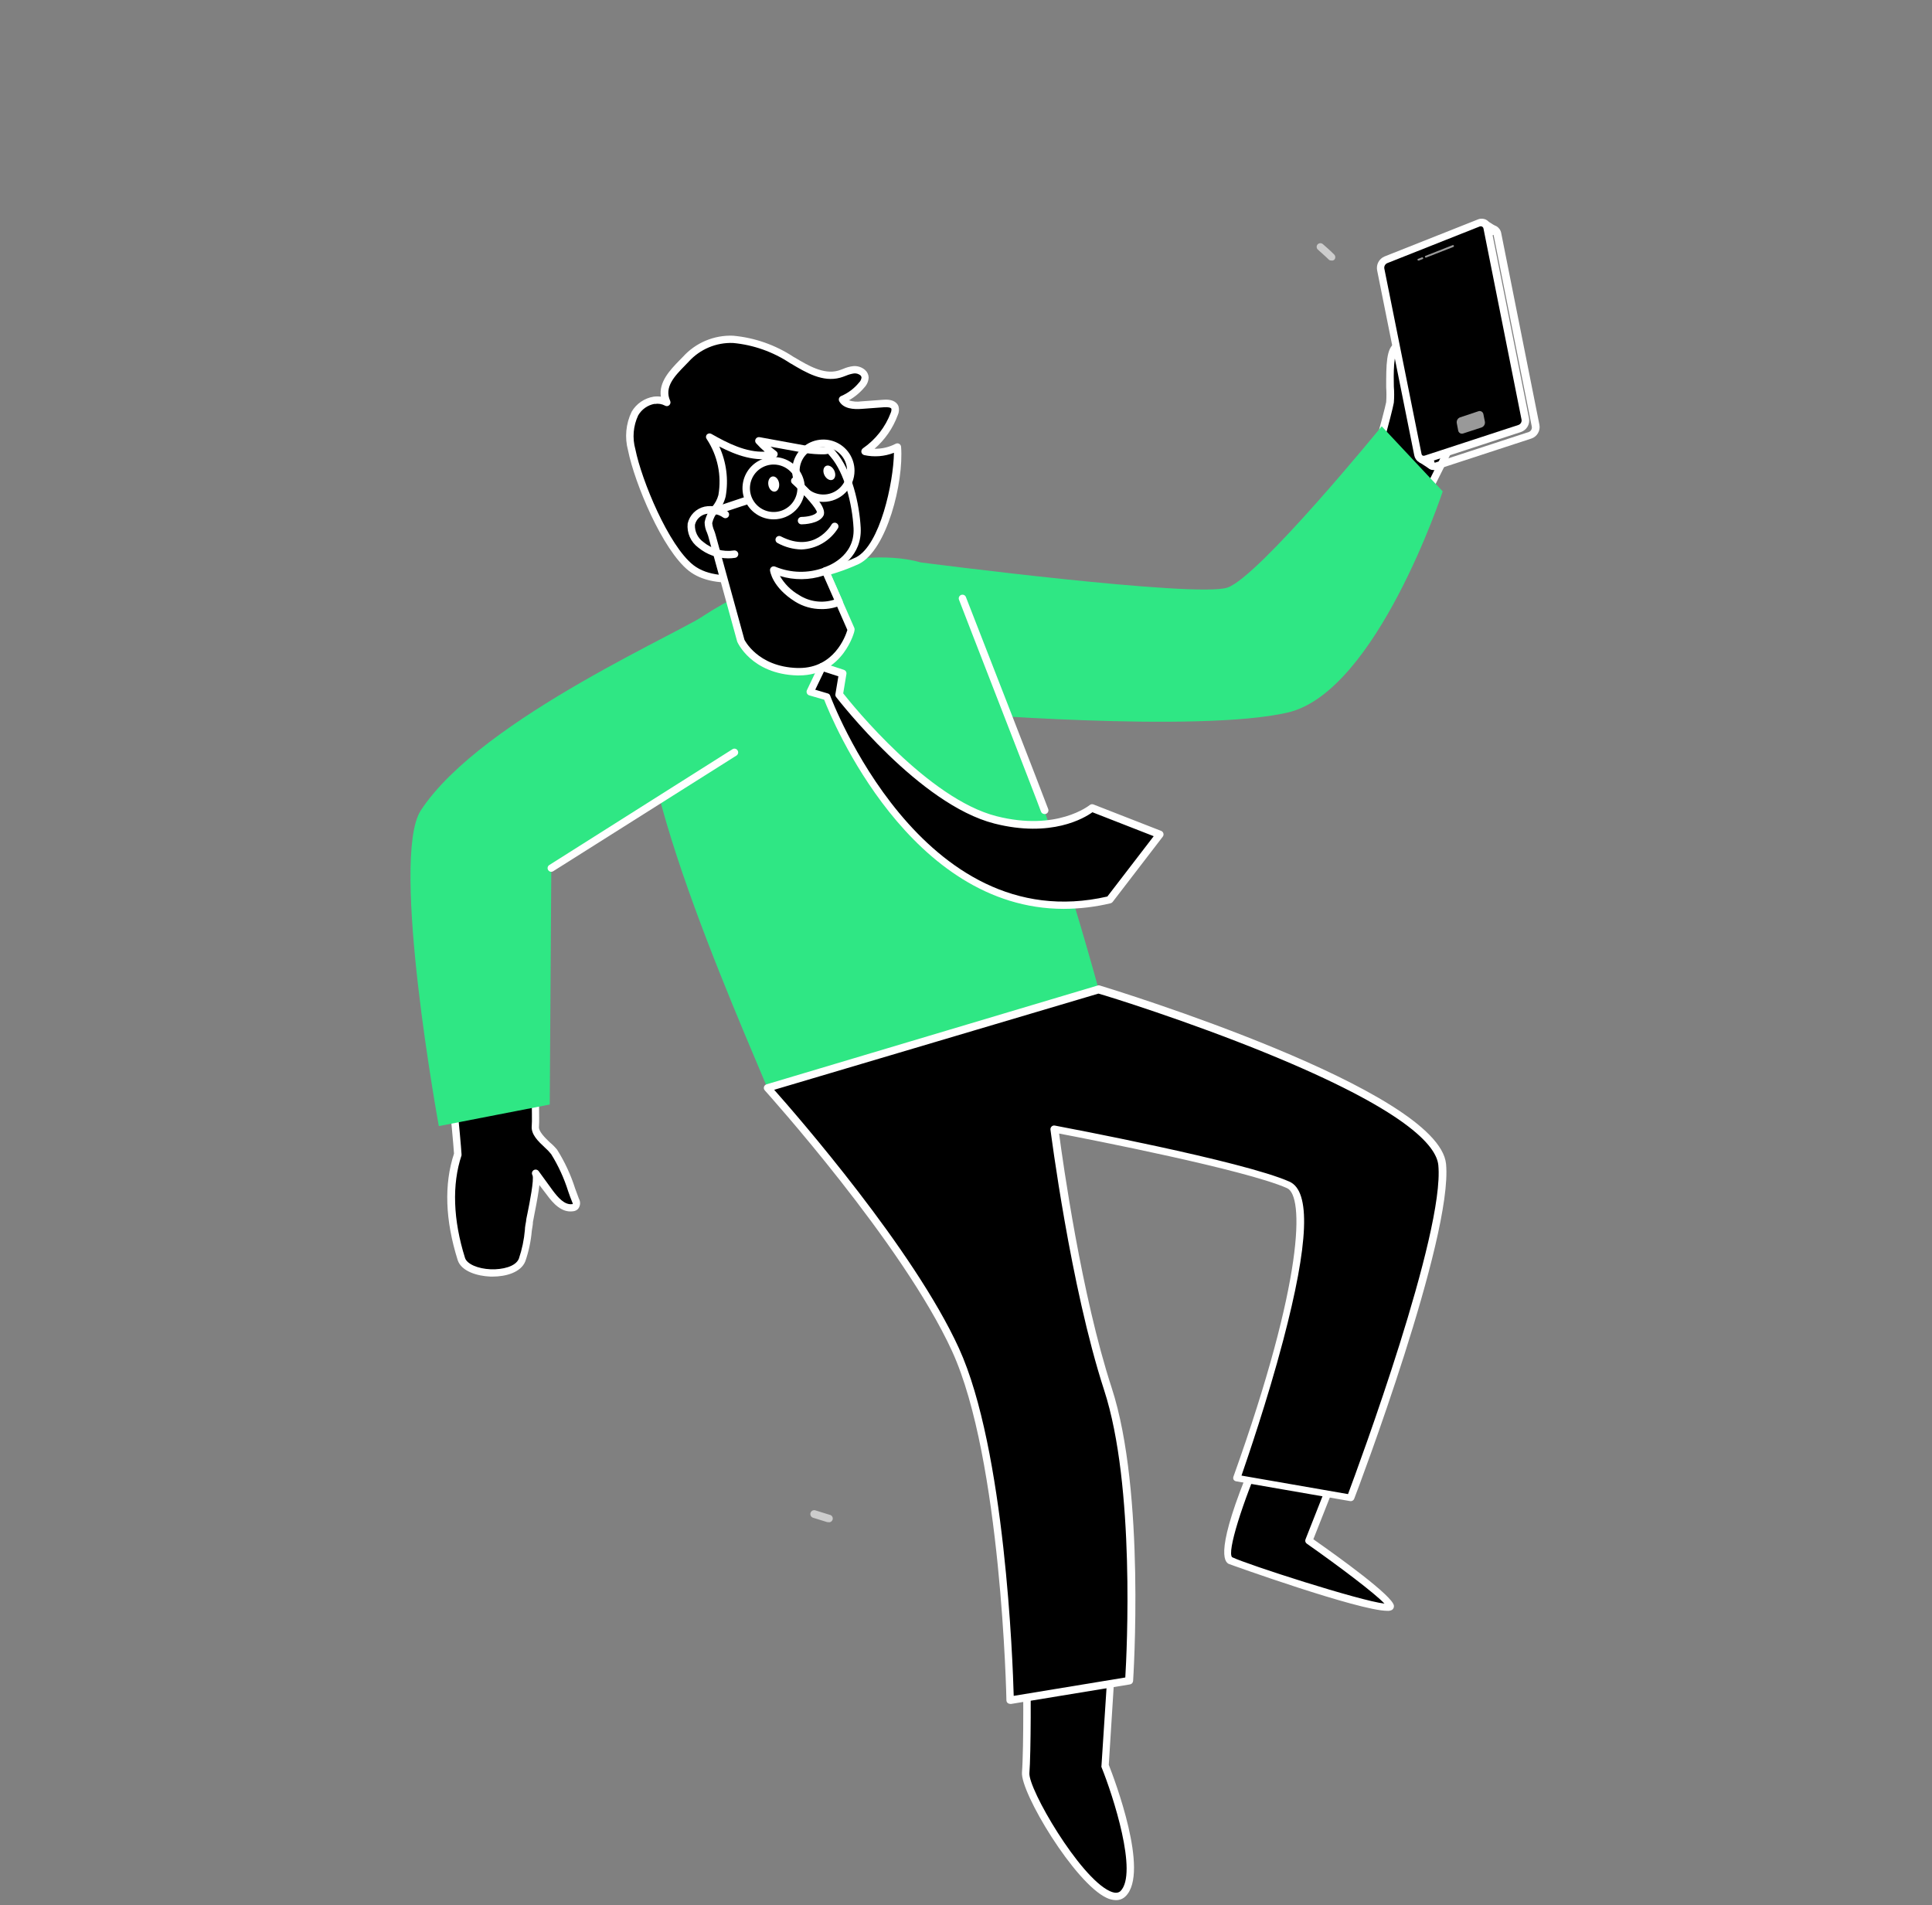 <svg id="emWUJXLYIDT1" xmlns="http://www.w3.org/2000/svg" xmlns:xlink="http://www.w3.org/1999/xlink" viewBox="0 0 360 355" shape-rendering="geometricPrecision" text-rendering="geometricPrecision"><rect x="0" y="0" width="360" height="355" fill="#808080" stroke="none"/><path d="M248.037,48.536c-.095.003-.189-.015-.276-.053-.086-.038-.163-.096-.223-.168c0,0-.68-.679-1.996-1.83-.065-.063-.116-.139-.151-.222s-.053-.173-.053-.263.018-.18.053-.263.086-.159.151-.222c.131-.128.308-.199.492-.199.183,0,.36.071.492.199c1.386,1.192,2.051,1.885,2.079,1.913.065.064.116.141.152.226.035.085.053.175.053.267s-.018.182-.053.267c-.036.085-.087.161-.152.226-.08.062-.172.105-.27.126-.099.022-.2.021-.298-.002Z" fill="#fff" fill-opacity="0.6"/><path d="M154.362,283.624h-.208l-2.634-.818c-.091-.025-.176-.068-.25-.127-.075-.058-.137-.13-.183-.213-.046-.082-.076-.173-.087-.267-.012-.094-.004-.189.021-.28.026-.091.069-.176.127-.25.059-.075.131-.137.213-.183.083-.046.173-.076.267-.087.094-.012.189-.004.28.021l2.676.832c.091.014.178.047.256.095.079.048.147.112.201.186.054.075.093.16.114.249.022.09.025.183.011.274-.015.091-.047.178-.095.257-.049.078-.112.146-.187.2-.074.055-.159.093-.249.115-.089.021-.182.025-.273.01v-.014Z" fill="#fff" fill-opacity="0.6"/><path d="M255.064,90.176c0,0,3.701-13.265,4.034-15.137s-.679-9.342,1.386-10.479c2.065-1.137,3.354,5.628,3.354,10.479c0,0,8.4-18.325,10.757-15.636c2.356,2.689,2.689,8.4,1.677,11.422s-14.277,28.901-14.277,28.901l-6.931-9.55Z"/><path d="M261.995,100.419c-.108.002-.215-.022-.312-.07-.096-.048-.18-.119-.243-.207l-7.055-9.551c-.061-.085-.102-.183-.121-.286-.019-.103-.016-.209.01-.31c0-.139,3.687-13.252,4.02-15.067.064-.923.064-1.849,0-2.772c0-4.158,0-7.319,1.636-8.234.236-.143.507-.219.783-.219s.547.076.783.219c1.608.943,2.398,5.018,2.689,8.317c2.287-4.713,6.834-13.404,9.412-13.861.244-.042.495-.018.726.07.232.088.436.236.591.429c2.619,2.994,2.772,9.065,1.815,12.101-.956,3.036-13.625,27.945-14.152,28.998-.052.108-.133.2-.233.266s-.216.103-.335.109l-.014.069Zm-6.293-10.382l6.182,8.317c2.426-4.782,12.697-25.2,13.57-27.806.998-3.008.541-8.317-1.552-10.742-1.206-.236-5.697,6.931-9.592,15.469-.064.145-.177.263-.318.334-.142.071-.304.09-.459.054-.156-.032-.297-.117-.398-.241s-.156-.279-.156-.438c0-4.353-1.053-9.245-2.135-9.883-.028-.02-.062-.031-.097-.031-.034,0-.068.011-.097.031-1.053.596-.97,4.755-.928,6.931.08.996.08,1.998,0,2.994-.319,1.885-3.383,12.919-3.965,15.012h-.055Z" fill="#fff"/><path d="M235.173,269.707c0,0-8.635,19.711-5.946,21.056c2.689,1.344,30.051,10.299,29.815,8.51-.235-1.788-15.164-12.211-15.164-12.211l6.861-17.355h-15.566Z"/><path d="M258.502,300.147c-5.254,0-29.345-8.65-29.58-8.76-1.22-.624-2.121-4.284,5.614-21.957.052-.125.141-.231.255-.305.113-.075.247-.113.382-.111h15.567c.112,0,.223.028.322.081s.184.13.246.224c.068.09.11.197.123.31.012.112-.007.225-.054.328l-6.653,16.855c4.768,3.341,14.762,10.535,15.011,12.365.022.154-.001.311-.064.453-.064.142-.167.264-.296.351-.27.135-.572.192-.873.166Zm-22.844-29.746c-4.269,9.827-7.041,18.823-6.071,19.752c2.856,1.386,23.842,8.137,28.388,8.649-1.733-1.871-8.317-6.847-14.471-11.172-.129-.087-.223-.217-.266-.366-.043-.15-.032-.309.03-.452l6.473-16.411h-14.083Z" fill="#fff"/><path d="M191.15,308.796c.332,1.012.332,17.466,0,21.499-.333,4.034,13.778,26.933,18.172,22.525s-3.368-23.869-3.368-23.869l1.386-22.178-16.19,2.023Z"/><path d="M207.936,354.054c-.596-.014-1.183-.156-1.719-.416-5.988-2.773-16.093-19.642-15.788-23.398.346-4.159.305-20.155,0-21.236-.046-.199-.011-.408.097-.582.054-.084.125-.155.209-.21.083-.055.177-.092.276-.109l16.204-2.01c.1-.014.202-.005.298.026.096.032.184.084.256.155.076.07.136.156.174.252s.055.199.048.302l-1.386,22.012c1.04,2.633,7.638,20.002,3.16,24.465-.237.244-.522.436-.837.564-.314.129-.652.192-.992.185Zm-16.052-44.662c.278,3.674.208,17.59-.069,20.973-.25,2.924,9.329,19.405,14.984,22.011c1.178.541,1.691.236,1.982,0c3.313-3.313-1.386-17.812-3.534-23.107-.028-.099-.028-.205,0-.304l1.386-21.347-14.749,1.774Z" fill="#fff"/><path d="M171.577,104.799c-12.655-3.604-34.944,3.59-48.514,16.149-10.784,10.021,9.703,57.552,19.932,81.781l61.711-18.421c0,0-20.487-75.891-33.129-79.509Z" fill="#2fe784"/><path d="M204.734,184.294c0,0,62.805,19.073,64.025,32.699s-17.063,62.112-17.063,62.112l-21.236-3.659c0,0,18.214-50.829,9.592-54.669-8.621-3.84-43.566-10.479-43.566-10.479s3.604,28.928,9.967,48.445c6.362,19.517,3.95,54.364,3.95,54.364l-22.178,3.646c0,0-.832-44.828-10.174-65.301-9.343-20.473-35.028-48.778-35.028-48.778l61.711-18.38Z"/><path d="M188.225,317.487c-.161,0-.317-.053-.444-.152-.078-.063-.142-.144-.185-.235s-.065-.191-.064-.292c0-.443-.929-44.924-10.119-65.023s-34.653-48.321-34.903-48.612c-.082-.085-.139-.19-.166-.305-.027-.114-.022-.234.014-.347.03-.11.088-.212.168-.294.08-.083.179-.143.289-.177l61.725-18.422c.126-.041.262-.041.388,0c2.592.777,63.207,19.406,64.524,33.268c1.289,13.667-16.356,60.449-17.118,62.376-.056.15-.164.275-.303.354-.14.078-.302.105-.46.075l-21.235-3.687c-.101-.016-.196-.055-.28-.112-.084-.058-.154-.133-.206-.22-.041-.092-.062-.191-.062-.292c0-.1.021-.199.062-.291c13.155-36.76,13.155-52.326,9.967-53.712-7.666-3.41-36.857-9.107-42.471-10.174.679,5.142,4.158,30.106,9.8,47.378c6.334,19.405,4.006,54.28,3.992,54.627-.013.156-.077.303-.183.418-.105.115-.246.193-.399.22l-22.179,3.645-.152-.014ZM144.257,203.062c4.269,4.81,26.018,29.76,34.417,48.14c8.622,18.866,10.05,58.634,10.216,64.788l20.792-3.423c.277-4.519,1.872-35.721-3.95-53.561-6.307-19.405-9.953-48.292-9.994-48.514-.014-.11,0-.222.038-.325.039-.104.102-.197.184-.271.078-.074.173-.128.277-.157s.213-.032.319-.01c1.386.264,35.124,6.612,43.718,10.452c3.992,1.774,3.604,11.463-1.178,29.594-2.952,11.214-6.737,22.178-7.762,25.172l19.849,3.451c1.996-5.336,18.02-48.694,16.828-61.281-.347-3.701-6.196-10.326-32.062-20.889-14.679-5.988-29.399-10.576-31.271-11.089l-60.421,17.923Z" fill="#fff"/><path d="M121.871,74.54c.802-.152,1.632-.014,2.342.388-1.524-3.354,1.58-5.947,3.59-8.081c1.109-1.217,2.469-2.178,3.987-2.814s3.157-.935,4.801-.873c3.927.346,7.703,1.676,10.979,3.867c2.772,1.594,5.738,3.465,8.774,2.634.895-.367,1.823-.645,2.772-.832.957-.083,2.093.499,2.107,1.469-.034.519-.25,1.01-.61,1.386-.965,1.202-2.206,2.153-3.618,2.772.693,1.123,2.274,1.151,3.59,1.053l4.159-.305c.776,0,1.76,0,2.051.721.111.413.067.852-.124,1.234-1.054,2.811-2.946,5.231-5.42,6.931c2.032.454,4.16.169,6.002-.804.457,5.96-1.689,18.125-7.053,20.814-5.395,2.457-14.777,3.843-20.7,3.6-4.408-.111-9.9.9-14.4-6.3-3.406-5.45-6.245-11.652-7.429-17.573-.611-2.263-.4-4.67.596-6.792.379-.656.899-1.22,1.522-1.652.623-.431,1.334-.719,2.082-.843Z"/><path d="M136.938,108.6c-3.036,0-6.14-.333-8.594-2.245-4.88-3.843-10.088-16.314-11.311-22.403-.662-2.423-.421-5.005.679-7.263.434-.728,1.021-1.352,1.719-1.831.699-.479,1.494-.8,2.329-.941.46-.067.926-.067,1.386,0-.43-2.772,1.788-5.045,3.452-6.764l.679-.693c1.172-1.29,2.611-2.308,4.218-2.983s3.341-.991,5.083-.926c4.04.363,7.927,1.726,11.311,3.964l.207.111c2.509,1.497,5.365,3.174,8.026,2.453.333-.097.638-.208.957-.333.611-.273,1.261-.45,1.926-.527.392-.032.786.014,1.159.135.374.121.72.316,1.018.572.2.173.364.386.481.624.116.238.184.498.198.762-.023.686-.294,1.341-.763,1.843-.818.984-1.809,1.811-2.924,2.44.741.243,1.529.309,2.301.194l4.158-.305c1.386-.111,2.384.277,2.772,1.164.177.568.133,1.182-.125,1.719-.89,2.416-2.378,4.566-4.324,6.251c1.369.024,2.722-.295,3.936-.929.102-.053.214-.08.328-.079.115.001.227.03.327.085.1.055.185.134.247.229.063.096.1.205.11.319.513,6.626-2.633,19.228-7.845,21.834-5.492,2.516-11.499,3.703-17.535,3.466-.97,0-1.996,0-3.049,0-1.054,0-1.664.055-2.537.055ZM121.982,75.247c-.636.114-1.24.366-1.769.737s-.971.853-1.295,1.412c-.928,1.975-1.115,4.219-.526,6.321c1.154,5.76,6.181,17.937,10.798,21.571c2.772,2.149,6.584,2.024,10.271,1.899c1.095,0,2.148,0,3.146,0c5.808.249,11.591-.891,16.87-3.326c4.504-2.26,7.013-13.948,7.097-19.492-1.765.689-3.695.839-5.545.43-.131-.034-.25-.104-.343-.202-.093-.098-.157-.22-.184-.353-.019-.133-.002-.269.049-.393s.135-.233.242-.314c2.365-1.627,4.174-3.939,5.185-6.626.102-.231.145-.483.124-.735-.097-.236-.61-.346-1.386-.291l-4.158.305c-1.497.111-3.341,0-4.159-1.386-.049-.085-.08-.179-.092-.277s-.004-.197.023-.291c.033-.094.084-.18.151-.254s.147-.134.237-.176c1.307-.556,2.458-1.422,3.355-2.523.25-.245.411-.567.457-.915-.003-.086-.024-.169-.063-.246-.038-.077-.092-.144-.159-.198-.323-.252-.728-.375-1.136-.347-.53.075-1.047.22-1.539.43-.354.143-.715.268-1.081.374-3.244.887-6.363-.957-9.107-2.592l-.208-.111c-3.181-2.12-6.839-3.416-10.645-3.77-1.545-.057-3.082.223-4.507.822-1.424.599-2.701,1.501-3.741,2.644l-.693.721c-1.941,1.982-3.937,4.034-2.772,6.598.059.135.075.284.045.429s-.104.275-.212.375c-.106.1-.242.163-.388.178-.145.015-.291-.018-.416-.095-.58-.313-1.249-.42-1.899-.305l-.027-.028Z" fill="#fff"/><path d="M153.877,106.338l4.809,10.964c0,0-2.037,8.067-10.049,7.832-8.012-.236-10.535-5.78-10.549-5.794l-3.34-12.184-2.065-7.486c-.323-.732-.537-1.507-.638-2.301.194-1.816,2.218-3.119,2.55-5.018.66-3.799-.158-7.707-2.287-10.923c3.687,2.079,7.846,4.158,11.963,3.174-1.002-.741-1.93-1.577-2.773-2.495l8.636,1.58c1.114.176,2.24.26,3.368.249c1.275,0,.652-.665,1.802.665c2.883,3.327,4.228,9.481,4.464,13.75.291,6.126-5.891,7.984-5.891,7.984Z"/><path d="M148.914,125.855h-.36c-8.58-.25-11.172-6.238-11.186-6.293l-5.406-19.684c-.059-.202-.129-.401-.208-.596-.296-.614-.452-1.286-.457-1.968.203-1.057.681-2.042,1.386-2.856.553-.637.955-1.39,1.178-2.204.635-3.623-.138-7.352-2.163-10.424-.098-.119-.151-.269-.151-.423s.053-.304.151-.423c.105-.115.246-.191.399-.216.154-.025.311.002.447.077c3.036,1.733,6.501,3.479,9.952,3.313-.565-.482-1.097-1-1.594-1.552-.102-.105-.167-.24-.185-.386-.017-.145.014-.292.088-.418.07-.125.177-.226.306-.288.129-.062.274-.083.415-.059l8.65,1.58c1.046.159,2.102.238,3.16.236.216.02.434-.009.638-.083.707-.249.97,0,1.691.887c3.118,3.604,4.477,9.911,4.713,14.263.277,5.253-3.951,7.651-5.697,8.4l4.532,10.313c.042.149.042.307,0,.457.07.083-2.121,8.345-10.299,8.345Zm-10.216-6.682c0,0,2.44,5.087,9.897,5.295h.319c6.473,0,8.608-5.835,8.982-7.083l-4.712-10.742c-.042-.089-.063-.186-.063-.284c0-.099.021-.195.063-.285.042-.088.102-.167.176-.231s.16-.113.253-.143c.236-.069,5.725-1.816,5.434-7.291-.236-4.449-1.663-10.299-4.297-13.321-.222-.263-.347-.43-.444-.527-.277.064-.561.096-.845.097-1.165.008-2.329-.08-3.479-.263l-6.404-1.164l1.053.846c.108.076.19.183.237.306s.056.258.026.387c-.026.129-.088.248-.179.343s-.206.164-.333.197c-3.604.832-7.153-.458-10.355-2.107c1.331,2.908,1.747,6.152,1.192,9.301-.247,1.017-.72,1.965-1.386,2.772-.555.622-.942,1.376-1.123,2.19.044.479.166.947.361,1.386.097.24.181.485.249.735l5.406,19.656-.028-.07Z" fill="#fff"/><path d="M156.344,112.132c-1.259.532-2.629.75-3.991.634-1.363-.116-2.676-.562-3.827-1.3-4.047-2.522-4.352-5.295-4.352-5.295c3.088,1.315,6.564,1.385,9.703.195l2.467,5.766Z"/><path d="M153.059,113.49c-1.729.008-3.425-.472-4.893-1.386-4.283-2.675-4.672-5.683-4.685-5.822-.012-.121.009-.244.06-.355s.131-.206.23-.277c.1-.07.217-.113.339-.124.122-.01.244.011.355.063c2.894,1.208,6.139,1.273,9.079.18.167-.069.355-.071.524-.003.168.067.304.198.377.364l2.536,5.766c.072.164.077.35.015.518s-.186.305-.347.383c-1.136.478-2.359.714-3.59.693Zm-7.735-6.168c.857,1.482,2.091,2.711,3.576,3.562.958.615,2.04,1.011,3.169,1.159c1.128.149,2.276.047,3.36-.299l-1.982-4.491c-2.635.863-5.473.887-8.123.069Z" fill="#fff"/><path d="M148.055,89.566c0,0,5.433,4.935,4.754,6.21s-3.493,1.234-3.493,1.234"/><path d="M149.344,97.702c-.09,0-.18-.018-.263-.053-.084-.035-.159-.086-.222-.151-.064-.065-.113-.141-.147-.225-.033-.084-.049-.174-.047-.264c0-.184.073-.36.203-.49.13-.13.306-.203.49-.203.97,0,2.523-.277,2.855-.873c0-.582-2.134-3.105-4.616-5.364-.123-.126-.194-.295-.198-.471-.003-.177.061-.348.179-.479.119-.131.283-.212.459-.226s.351.04.489.15c2.675,2.426,5.683,5.545,4.907,7.042s-3.618,1.608-4.089,1.608Z" fill="#fff"/><path d="M144.396,91.6c.552-.088.898-.791.774-1.57s-.673-1.338-1.225-1.25c-.551.088-.898.791-.773,1.569.124.779.672,1.338,1.224,1.25Z" fill="#fff"/><path d="M155.164,89.382c.501-.247.625-1.02.277-1.728s-1.037-1.081-1.538-.834c-.502.247-.626,1.02-.278,1.728.349.707,1.037,1.081,1.539.834Z" fill="#fff"/><path d="M149.358,102.387c-1.568-.034-3.104-.448-4.477-1.206-.164-.083-.287-.227-.344-.401-.058-.174-.044-.364.039-.527.039-.082.095-.156.164-.216.069-.06.149-.105.235-.134.087-.029.178-.039.269-.032s.18.034.26.076c6.266,3.23,9.329-2.01,9.454-2.232.095-.149.244-.257.416-.3s.354-.018.508.068c.155.087.27.23.322.399.053.169.038.352-.04.511-.721,1.172-1.719,2.149-2.905,2.845-1.187.696-2.527,1.09-3.901,1.147Z" fill="#fff"/><path d="M135.677,104.037c-2.024-.005-3.983-.711-5.545-1.996-.697-.508-1.248-1.19-1.599-1.979-.35-.788-.487-1.654-.397-2.512.173-.769.56-1.472,1.117-2.03.557-.557,1.261-.944,2.03-1.117.731-.144,1.484-.14,2.215.009.73.15,1.424.444,2.04.864.155.102.264.261.303.443s.005.371-.095.528c-.104.153-.264.259-.446.295-.181.036-.369 0-.524-.101-.459-.322-.977-.548-1.525-.665s-1.114-.121-1.663-.014c-.508.099-.975.343-1.346.702-.372.359-.631.818-.748,1.322-.029.617.097,1.232.366,1.789.268.556.672,1.038,1.173,1.399.788.655,1.705,1.135,2.692,1.41.987.274,2.02.337,3.033.185.183-.025.368.022.518.13s.252.27.286.452c.024.181-.023.365-.132.512-.108.148-.27.247-.45.278-.431.067-.867.1-1.303.097Z" fill="#fff"/><path d="M153.17,124.219l-2.232,4.685l3.105.901c0,0,16.772,46.283,52.673,37.828l9.329-12.157-12.628-4.934c0,0-6.182,5.211-18.02,2.204-13.944-3.549-29.109-23.357-29.109-23.357l.652-3.923-3.77-1.247Z"/><path d="M198.233,169.351c-28.693,0-43.178-35.152-44.661-38.978l-2.773-.804c-.098-.028-.188-.077-.265-.144-.076-.067-.137-.15-.178-.244-.042-.091-.063-.19-.063-.291c0-.1.021-.199.063-.291l2.231-4.671c.068-.154.191-.277.345-.344.155-.067.329-.073.487-.017l3.84,1.248c.156.054.288.161.372.304.084.142.114.31.085.472l-.596,3.604c1.761,2.232,15.816,19.642,28.554,22.885c11.27,2.869,17.313-2.024,17.369-2.065.094-.08.208-.133.33-.155.121-.022.246-.012.363.03l12.641,4.935c.098.04.185.103.254.182.07.079.121.173.148.275.031.103.038.212.018.318-.019.107-.063.206-.129.292l-9.342,12.17c-.099.123-.235.21-.388.25-2.853.678-5.773,1.027-8.705,1.039Zm-46.325-40.835l2.329.693c.105.025.202.076.282.149.08.072.141.164.175.267.167.457,16.911,45.396,51.648,37.425l8.635-11.241-11.421-4.463c-1.47,1.067-7.652,4.809-18.27,2.106-14.013-3.576-28.859-22.801-29.483-23.564-.059-.075-.102-.162-.126-.256-.024-.093-.028-.19-.012-.284l.554-3.327-2.689-.873-1.622,3.368Z" fill="#fff"/><path d="M144.174,96.773c-1.15.003-2.275-.336-3.232-.973s-1.704-1.544-2.145-2.606c-.442-1.062-.558-2.231-.334-3.359s.777-2.164,1.59-2.977s1.849-1.367,2.977-1.59s2.297-.107,3.359.334s1.969,1.188,2.606,2.145.975,2.082.973,3.232c-.004,1.536-.616,3.007-1.701,4.093-1.086,1.086-2.558,1.697-4.093,1.701Zm0-10.216c-.875-.003-1.732.254-2.461.738s-1.298,1.174-1.634,1.982c-.337.808-.427,1.697-.258,2.556s.589,1.648,1.207,2.268s1.406,1.042,2.264,1.214s1.748.085,2.557-.249c.808-.334,1.5-.901,1.986-1.628.487-.728.747-1.583.747-2.458c0-1.17-.464-2.293-1.291-3.122-.826-.829-1.947-1.296-3.117-1.3Z" fill="#fff"/><path d="M153.419,93.516c-1.149,0-2.271-.341-3.227-.979-.955-.638-1.699-1.545-2.139-2.607-.439-1.061-.554-2.229-.33-3.356s.777-2.162,1.589-2.974c.813-.812,1.847-1.365,2.974-1.589s2.294-.109,3.356.331c1.061.44,1.968,1.184,2.606,2.139s.979,2.078.979,3.227c0,1.54-.612,3.018-1.701,4.107s-2.567,1.701-4.107,1.701Zm0-10.216c-.875,0-1.73.26-2.458.746-.727.486-1.294,1.178-1.628,1.987-.335.809-.421,1.699-.25,2.557.172.858.595,1.646,1.214,2.264.62.618,1.409,1.038,2.268,1.207s1.748.08,2.556-.257s1.497-.906,1.981-1.635c.485-.729.742-1.585.739-2.46-.004-1.17-.471-2.292-1.3-3.118-.829-.826-1.952-1.29-3.122-1.29Z" fill="#fff"/><path d="M133.528,95.831c-.184.029-.372-.015-.522-.125-.151-.109-.252-.274-.282-.458-.029-.184.016-.372.125-.522.109-.151.274-.252.457-.281l5.545-1.857c.184-.057.383-.039.553.051s.298.243.355.427.038.383-.051.553c-.09.17-.244.298-.427.355l-5.545,1.843c-.068.016-.138.021-.208.014Z" fill="#fff"/><path d="M278.628,42.922c0,0-.762-.541-1.899-1.248c0,0-1.275,2.523-1.303,2.426-.027-.097,3.202-1.178,3.202-1.178Z" fill="#fff"/><path d="M275.51,44.807h-.18c-.141-.013-.273-.07-.38-.161s-.183-.215-.216-.351c-.084-.319-.125-.499.194-.721.318-.222.72-1.386,1.164-2.19.041-.088.101-.165.175-.228s.161-.107.255-.133c.09-.028.186-.035.28-.021.093.014.182.05.26.104c1.165.707,1.941,1.261,1.941,1.261.108.071.194.172.247.29s.072.249.053.378c-.019.128-.075.248-.16.346s-.196.169-.32.206c-1.206.416-2.551.887-2.967,1.067-.041.051-.094.091-.155.118-.06.026-.126.038-.191.035Zm1.469-2.135v.083h.111l-.111-.083Z" fill="#fff"/><path d="M266.791,86.807l-1.844-1.192.776-1.954l1.068,3.147Z" fill="#fff"/><path d="M266.805,87.5c-.138.004-.274-.035-.388-.111l-1.844-1.192c-.135-.086-.235-.216-.283-.368s-.041-.316.02-.464l.776-1.954c.058-.129.151-.24.268-.318.118-.079.256-.122.397-.126.141.006.278.054.391.138.114.084.2.2.247.334l1.067,3.147c.047.138.05.287.008.426s-.128.262-.243.35c-.12.091-.266.14-.416.139Z" fill="#fff"/><path d="M267.248,87.597c-.322.001-.638-.085-.915-.249-.225-.134-.419-.315-.57-.53-.15-.215-.254-.46-.303-.717l-6.93-34.529c-.096-.521-.01-1.06.242-1.526s.655-.833,1.144-1.038l17.299-6.931c.257-.106.533-.155.811-.143s.55.084.797.212c.232.132.433.314.589.531s.262.467.311.73l7.125,35.748c.102.538.005,1.094-.273,1.566-.278.472-.718.826-1.238.998l-17.465,5.711c-.196.093-.407.149-.624.166Zm10.687-44.204h-.235l-17.299,6.931c-.185.087-.337.231-.435.41-.097.18-.134.386-.106.588l6.931,34.529c.008.067.031.13.068.186.036.056.085.103.143.138.057.035.121.056.188.062s.134-.003.197-.026l17.465-5.711c.193-.071.357-.206.463-.382.106-.177.148-.384.119-.588L278.31,43.782c-.007-.066-.03-.129-.066-.185-.036-.056-.085-.102-.142-.134-.05-.034-.107-.058-.167-.069Z" fill="#fff"/><path d="M265.71,85.615l17.465-5.711c.354-.123.652-.367.843-.689.19-.322.26-.702.197-1.071l-7.111-35.748c-.031-.169-.1-.329-.202-.467s-.234-.251-.387-.33-.322-.122-.494-.125c-.171-.003-.342.033-.497.105l-17.299,6.848c-.338.147-.616.403-.789.728-.174.325-.233.698-.168,1.06l6.931,34.529c.026.165.089.323.183.46.095.138.219.253.364.337s.306.134.473.147.334-.011.491-.071Z"/><path d="M265.322,86.377c-.318.001-.63-.085-.901-.249-.228-.134-.424-.314-.577-.529s-.259-.46-.31-.719l-6.931-34.529c-.095-.521-.01-1.06.242-1.526s.656-.833,1.144-1.038l17.299-6.861c.25-.116.522-.177.797-.177s.547.06.797.177c.236.13.44.31.598.528.159.218.267.468.317.733l7.111,35.748c.101.538.004,1.094-.274,1.566-.278.472-.717.826-1.237.998l-17.465,5.711c-.192.092-.399.149-.61.166Zm10.687-44.204c-.074-.013-.149-.013-.222,0l-17.299,6.861c-.188.083-.343.226-.44.407-.098.181-.134.389-.101.591l6.931,34.529c.011.068.037.133.075.19s.088.106.147.142c.12.049.254.049.374,0l17.465-5.711c.195-.069.36-.203.466-.38.107-.177.148-.386.117-.59l-7.097-35.638c-.01-.065-.034-.127-.07-.182s-.083-.102-.138-.137c-.063-.043-.134-.071-.208-.083Z" fill="#fff"/><path d="M272.654,80.764l3.396-1.109c.217-.075.401-.226.517-.424.117-.198.16-.431.121-.658l-.277-1.386c-.016-.103-.055-.202-.114-.288s-.136-.159-.226-.212c-.091-.053-.191-.085-.296-.095-.104-.009-.209.004-.307.041l-3.41,1.137c-.211.078-.387.228-.499.423-.111.195-.151.423-.111.645l.264,1.386c.018.102.058.199.117.284.06.085.137.156.227.207s.19.083.294.091c.103.009.207-.006.304-.042Z" fill="#fff" fill-opacity="0.6"/><path d="M265.682,48.01c-.036,0-.07-.011-.1-.03-.03-.02-.053-.048-.066-.081-.015-.042-.013-.089.005-.13s.051-.074.092-.092l5.059-1.996c.044-.018.094-.018.138-0s.079.053.098.097c.018.044.018.094,0,.138s-.053.079-.097.098l-5.074,1.982-.055.014Z" fill="#fff" fill-opacity="0.6"/><path d="M264.296,48.55c-.044,0-.087-.018-.118-.049s-.048-.073-.048-.118.017-.086.048-.118.074-.049.118-.049l.665-.263c.043-.014.089-.012.13.006s.074.051.092.091c.011.021.018.043.019.067s-.003.047-.013.068c-.009.021-.023.041-.041.056s-.039.026-.062.032l-.665.263-.125.014Z" fill="#fff" fill-opacity="0.6"/><path d="M99.817,199.209c-.166.831.166,9.065,0,10.576-.194,1.816,2.579,3.507,3.493,4.796c1.789,2.537,2.856,6.099,3.965,8.982.152.402.291.901,0,1.192-.147.129-.332.207-.527.222-1.76.236-3.174-1.386-4.228-2.772l-2.703-3.59c.68.942-.887,7.637-1.095,9.051-.188,2.425-.653,4.82-1.386,7.139-1.386,3.493-10.327,3.035-11.338-.181-1.234-3.909-3.216-11.851-.638-19.53-.166-3.147-2.024-21-2.024-21l16.481,5.115Z"/><path d="M91.806,237.868h-.43c-2.398-.097-5.42-.957-6.099-3.091-2.329-7.43-2.564-14.097-.679-19.822-.208-3.437-1.982-20.667-2.01-20.792-.006-.115.015-.23.06-.336.046-.105.115-.199.203-.274.09-.067.194-.113.304-.135.11-.021.224-.018.333.011L99.956,198.64c.163.054.3.166.387.314s.117.322.084.49c-.069.361,0,2.773,0,4.782c0,2.537.083,4.921,0,5.739s1.068,1.982,1.996,2.869c.507.415.972.88,1.386,1.386c1.42,2.256,2.547,4.683,3.355,7.222.24.666.476,1.303.707,1.913.171.301.245.647.213.992-.033.344-.17.671-.393.935-.248.241-.571.388-.915.416-2.121.305-3.729-1.484-4.879-3.064l-1.387-1.816c-.138,1.22-.429,2.925-.914,5.351-.125.693-.236,1.234-.291,1.539c0,.526-.139,1.053-.208,1.607-.166,1.942-.571,3.855-1.206,5.697-.846,2.121-3.701,2.856-6.085,2.856ZM84.085,195.05c.402,3.895,1.76,17.258,1.913,19.988.013.083.013.167,0,.25-1.802,5.392-1.58,12.004.651,19.101.36,1.136,2.384,2.023,4.81,2.12c2.176.07,4.63-.499,5.226-1.982.588-1.736.965-3.537,1.123-5.364c0-.554.139-1.095.222-1.636c0-.305.152-.887.291-1.608.346-1.691,1.234-6.196.901-6.93-.094-.151-.126-.332-.09-.506.036-.174.137-.327.283-.429.146-.101.325-.143.5-.116.176.027.334.12.443.261l2.661,3.659c.943,1.261,2.19,2.703,3.577,2.509h.138c0,0,0-.153-.138-.444-.25-.609-.486-1.261-.721-1.94-.762-2.435-1.828-4.764-3.174-6.931-.359-.451-.758-.868-1.192-1.247-1.22-1.137-2.593-2.44-2.426-4.02.083-.721,0-3.299,0-5.545c0-2.245,0-3.687,0-4.449l-14.998-4.741Z" fill="#fff"/><path d="M132.807,113.684c-4.158,3.493-42.97,19.877-54.392,37.315-5.808,8.885,3.354,58.827,3.354,58.827l20.667-4.019.291-44.024c2.398-2.994,29.248-17.95,29.248-17.95l.831-30.149Z" fill="#2fe784"/><path d="M171.578,104.799c0,0,51.286,6.654,57.136,4.685c5.849-1.968,28.748-30.051,28.748-30.051l11.367,12.129c0,0-12.268,37.314-28.846,41.196-16.578,3.881-63.166,0-63.166,0l-5.239-27.959Z" fill="#2fe784"/><path d="M102.728,162.448c-.115-.001-.229-.031-.331-.086-.101-.056-.187-.136-.251-.232-.05-.077-.084-.163-.1-.254-.017-.09-.014-.183.007-.272.02-.089.059-.174.113-.248s.123-.136.202-.183l34.113-21.568c.076-.05.162-.084.253-.101.09-.016.183-.013.272.008.09.02.174.059.248.113s.136.123.183.202c.099.154.133.342.094.521s-.148.336-.302.435l-34.126,21.541c-.111.077-.241.12-.375.124Z" fill="#fff"/><path d="M194.629,151.678c-.147.002-.29-.043-.41-.127-.119-.085-.209-.205-.256-.344-.457-1.386-15.136-39.034-15.247-39.408-.041-.086-.064-.18-.067-.275s.014-.19.049-.279c.035-.088.089-.169.156-.236.068-.067.149-.119.238-.154.089-.034.184-.05.279-.046s.189.028.274.07c.086.041.162.1.224.173.062.072.108.157.136.248.61,1.553,14.846,38.077,15.317,39.463.03.087.044.178.038.27-.005.092-.028.181-.068.264-.04.082-.096.156-.164.217-.069.06-.149.107-.236.137-.085.027-.174.036-.263.027Z" fill="#fff"/></svg>
